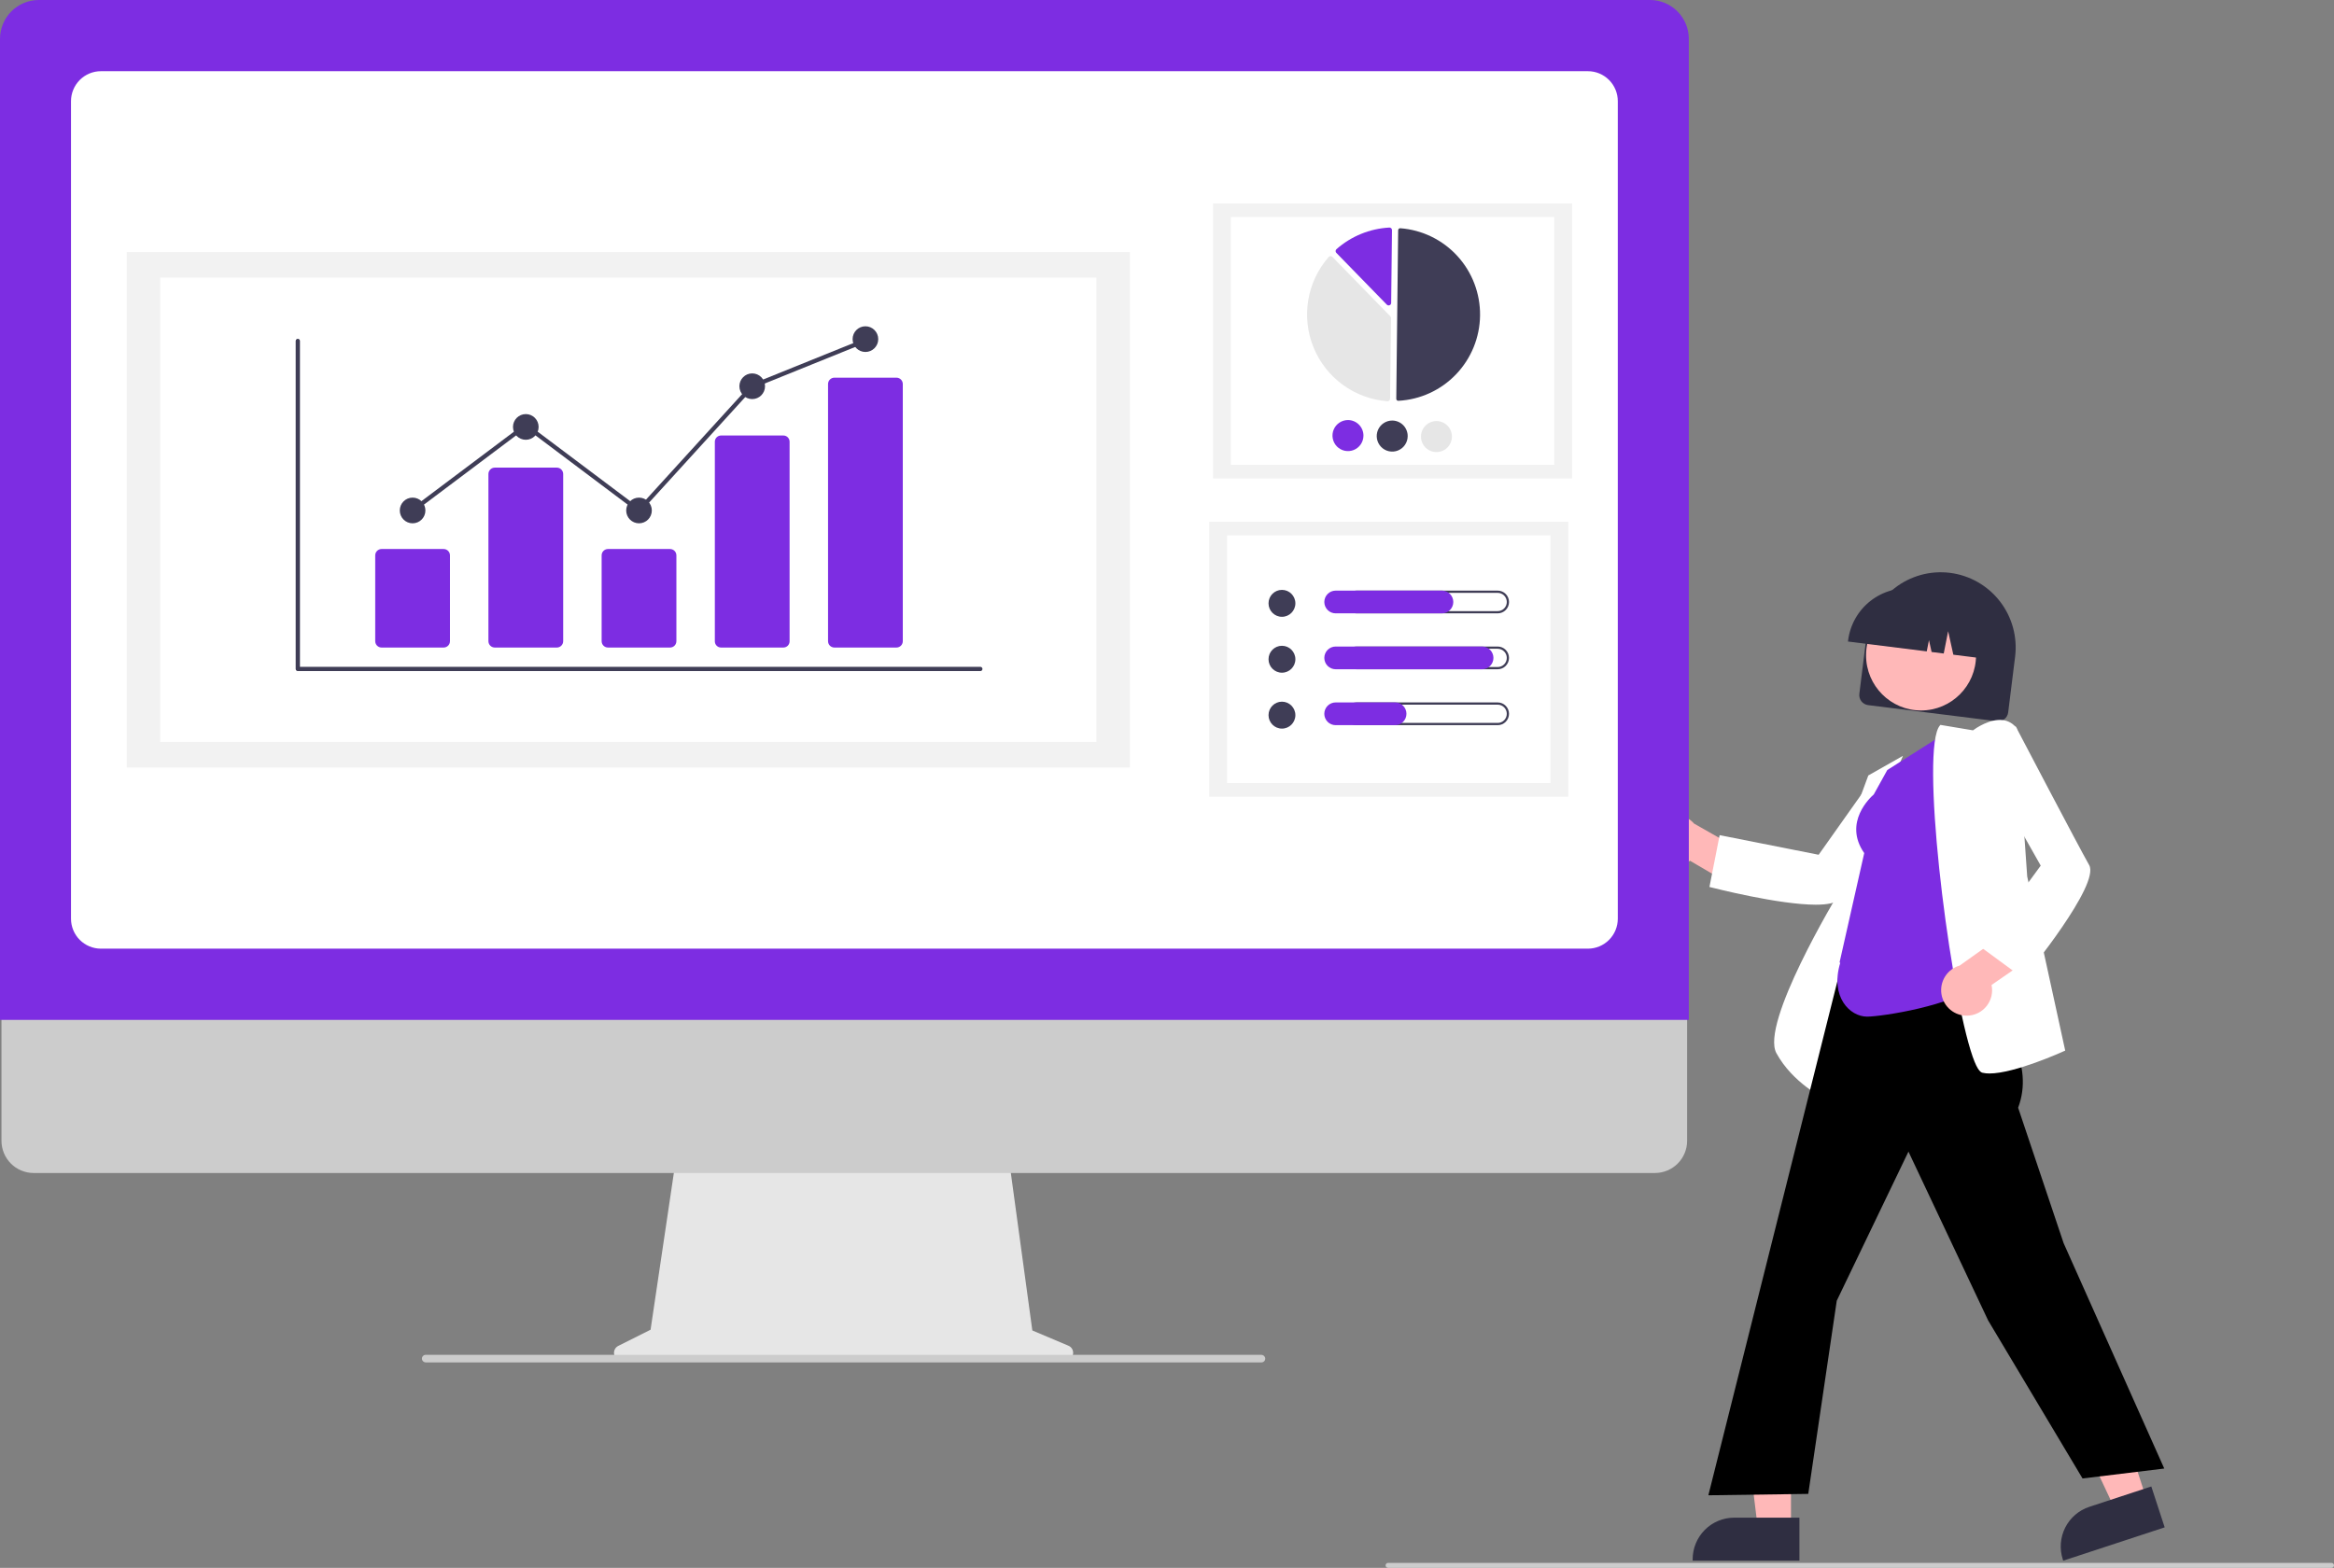 <svg width="253" height="170" viewBox="0 0 253 170" fill="none" xmlns="http://www.w3.org/2000/svg">
<rect x="0" y="0" width="253" height="170" fill="#808080" stroke="none"/>
<g clip-path="url(#clip0_19_79)">
<path d="M201.548 75.232L202.299 69.195C202.566 67.049 203.672 65.097 205.373 63.769C207.075 62.441 209.233 61.846 211.372 62.113C213.511 62.381 215.457 63.49 216.781 65.197C218.105 66.903 218.699 69.068 218.432 71.213L217.681 77.251C217.645 77.539 217.496 77.801 217.268 77.98C217.039 78.158 216.75 78.238 216.462 78.202L202.496 76.455C202.209 76.418 201.948 76.269 201.77 76.04C201.592 75.811 201.513 75.521 201.548 75.232V75.232Z" fill="#2F2E41"/>
<path d="M208.238 77.034C211.529 77.034 214.198 74.358 214.198 71.056C214.198 67.755 211.529 65.078 208.238 65.078C204.946 65.078 202.278 67.755 202.278 71.056C202.278 74.358 204.946 77.034 208.238 77.034Z" fill="#FFB8B8"/>
<path d="M200.331 69.439C200.544 67.742 201.419 66.2 202.764 65.15C204.11 64.1 205.816 63.628 207.508 63.837L208.712 63.988C210.403 64.202 211.941 65.079 212.988 66.429C214.035 67.779 214.506 69.49 214.297 71.187L214.282 71.307L211.737 70.989L211.173 68.443L210.696 70.859L209.381 70.694L209.096 69.41L208.855 70.628L200.316 69.56L200.331 69.439Z" fill="#2F2E41"/>
<path d="M179.088 92.38C179.27 92.739 179.529 93.053 179.845 93.301C180.161 93.548 180.528 93.724 180.919 93.814C181.31 93.904 181.716 93.907 182.109 93.823C182.501 93.739 182.871 93.569 183.191 93.326L188.604 96.507L191.333 93.679L183.626 89.295C183.184 88.782 182.569 88.451 181.899 88.362C181.229 88.274 180.55 88.435 179.991 88.816C179.431 89.196 179.031 89.769 178.864 90.426C178.698 91.083 178.778 91.778 179.088 92.38V92.38Z" fill="#FFB8B8"/>
<path d="M196.83 98.095C192.837 98.095 185.811 96.302 185.422 96.202L185.299 96.17L186.405 90.555L197.137 92.681L202.967 84.446L209.661 83.763L209.474 84.01C209.387 84.125 200.758 95.518 199.415 97.429C199.076 97.911 198.108 98.095 196.83 98.095Z" fill="white"/>
<path d="M197.9 119.172L197.74 119.096C197.706 119.079 194.314 117.424 192.557 114.193C190.808 110.978 198.995 97.337 199.567 96.39L199.576 92.058L202.52 84.083L206.276 81.954L203.052 89.501L197.9 119.172Z" fill="white"/>
<path d="M194.138 165.733L190.548 165.733L188.841 151.847L194.138 151.847L194.138 165.733Z" fill="#FFB8B8"/>
<path d="M195.053 169.223L183.479 169.222V169.076C183.479 167.877 183.954 166.728 184.799 165.881C185.644 165.033 186.789 164.557 187.984 164.557H187.984L195.053 164.558L195.053 169.223Z" fill="#2F2E41"/>
<path d="M232.692 162.578L229.281 163.699L223.347 151.036L228.382 149.382L232.692 162.578Z" fill="#FFB8B8"/>
<path d="M234.646 165.609L223.647 169.223L223.602 169.083C223.23 167.945 223.324 166.704 223.864 165.635C224.403 164.566 225.344 163.756 226.48 163.383L226.48 163.383L233.197 161.175L234.646 165.609Z" fill="#2F2E41"/>
<path d="M225.743 160.308L215.51 143.174L206.872 124.868L199.099 141.038L196.011 161.981L185.182 162.132L185.225 161.962L201.797 95.918L214.776 97.863L214.185 106.455L214.537 106.957C217.468 111.135 220.5 115.454 218.761 120.11L223.69 134.789L234.6 159.231L225.743 160.308Z" fill="black"/>
<path d="M202.39 110.232C200.509 110.232 198.364 108.078 199.477 104.401L199.405 104.348L202.078 92.5C199.745 89.153 202.821 86.391 203.11 86.144L204.578 83.493L211.057 79.372L214.335 106.692L214.287 106.738C211.919 109.01 203.967 110.232 202.39 110.232Z" fill="#7D2DE2"/>
<path d="M215.659 116.396C215.401 116.4 215.144 116.373 214.893 116.315C214.641 116.252 214.234 115.93 213.603 113.871C211.097 105.688 208.138 81.063 210.288 78.654L210.337 78.599L213.867 79.189C214.16 78.971 215.7 77.893 217.12 78.081C217.413 78.118 217.695 78.214 217.948 78.365C218.202 78.515 218.422 78.716 218.596 78.956L218.62 78.987L219.744 95.032L223.864 113.913L223.765 113.958C223.525 114.067 218.382 116.396 215.659 116.396Z" fill="white"/>
<path d="M213.285 110.125C213.686 110.112 214.08 110.01 214.437 109.828C214.795 109.646 215.109 109.387 215.356 109.07C215.603 108.753 215.778 108.385 215.869 107.993C215.959 107.601 215.962 107.193 215.879 106.8L221.045 103.23L219.649 99.552L212.423 104.695C211.773 104.88 211.213 105.298 210.849 105.869C210.485 106.44 210.343 107.125 210.449 107.794C210.556 108.464 210.903 109.071 211.426 109.5C211.948 109.93 212.61 110.152 213.285 110.125V110.125Z" fill="#FFB8B8"/>
<path d="M219.341 106.09L214.738 102.705L221.208 93.858L216.243 85.07L218.464 78.7L218.608 78.975C218.675 79.102 225.304 91.77 226.461 93.8C227.664 95.912 219.758 105.582 219.421 105.992L219.341 106.09Z" fill="white"/>
<path d="M115.818 145.914L111.902 144.259L109.215 124.565H73.433L70.52 144.179L67.016 145.936C66.848 146.02 66.714 146.159 66.635 146.329C66.555 146.499 66.535 146.692 66.578 146.875C66.621 147.058 66.725 147.221 66.872 147.337C67.019 147.454 67.201 147.518 67.388 147.518H115.496C115.688 147.518 115.874 147.451 116.023 147.329C116.171 147.207 116.273 147.037 116.311 146.848C116.349 146.659 116.321 146.463 116.231 146.293C116.141 146.122 115.996 145.988 115.818 145.914V145.914Z" fill="#E6E6E6"/>
<path d="M179.405 127.186H3.635C2.713 127.183 1.829 126.815 1.178 126.16C0.526 125.505 0.16 124.618 0.16 123.693V98.832H182.88V123.693C182.88 124.618 182.514 125.505 181.863 126.16C181.211 126.815 180.327 127.183 179.405 127.186V127.186Z" fill="#CCCCCC"/>
<path d="M183.064 110.582H0V4.21C0.001 3.094 0.444 2.024 1.231 1.235C2.018 0.445 3.085 0.001 4.198 0H178.865C179.978 0.001 181.045 0.445 181.832 1.235C182.619 2.024 183.062 3.094 183.064 4.21V110.582Z" fill="#7D2DE2"/>
<path d="M172.13 102.862H10.934C10.076 102.861 9.253 102.518 8.646 101.91C8.04 101.301 7.698 100.476 7.697 99.616V10.966C7.698 10.106 8.04 9.281 8.646 8.672C9.253 8.064 10.076 7.721 10.934 7.72H172.13C172.988 7.721 173.811 8.064 174.417 8.672C175.024 9.281 175.365 10.106 175.366 10.966V99.616C175.365 100.476 175.024 101.301 174.417 101.91C173.811 102.518 172.988 102.861 172.13 102.862V102.862Z" fill="white"/>
<path d="M136.739 147.723H46.161C46.068 147.725 45.977 147.696 45.903 147.641C45.828 147.586 45.773 147.507 45.748 147.418C45.732 147.357 45.73 147.293 45.742 147.232C45.755 147.17 45.781 147.112 45.819 147.062C45.858 147.012 45.907 146.972 45.963 146.944C46.02 146.916 46.082 146.901 46.144 146.901H136.706C136.804 146.898 136.9 146.928 136.979 146.986C137.057 147.045 137.114 147.128 137.14 147.223C137.153 147.283 137.153 147.345 137.139 147.405C137.125 147.465 137.097 147.521 137.059 147.569C137.021 147.617 136.972 147.656 136.917 147.683C136.861 147.709 136.801 147.723 136.739 147.723Z" fill="#CCCCCC"/>
<path d="M170.409 22.052H131.489V51.875H170.409V22.052Z" fill="#F2F2F2"/>
<path d="M168.475 23.534H133.423V50.394H168.475V23.534Z" fill="white"/>
<path d="M151.565 43.457C151.569 43.457 151.574 43.457 151.578 43.457C153.951 43.332 156.188 42.306 157.833 40.587C159.478 38.867 160.409 36.584 160.435 34.201C160.462 31.818 159.583 29.514 157.976 27.759C156.37 26.003 154.157 24.926 151.788 24.748C151.758 24.746 151.729 24.75 151.701 24.76C151.673 24.769 151.648 24.785 151.626 24.805C151.605 24.824 151.587 24.848 151.576 24.875C151.564 24.901 151.557 24.93 151.557 24.959L151.353 43.24C151.352 43.297 151.374 43.352 151.414 43.393C151.454 43.433 151.508 43.456 151.565 43.457V43.457Z" fill="#3F3D56"/>
<path d="M144.235 27.771C144.308 27.772 144.377 27.802 144.428 27.854L150.703 34.29C150.728 34.316 150.748 34.346 150.761 34.38C150.775 34.413 150.782 34.449 150.781 34.485L150.683 43.233C150.683 43.27 150.675 43.307 150.66 43.342C150.644 43.376 150.622 43.407 150.595 43.432C150.567 43.458 150.534 43.477 150.499 43.49C150.463 43.502 150.425 43.507 150.388 43.504C148.643 43.373 146.969 42.757 145.555 41.724C144.14 40.692 143.041 39.284 142.38 37.66C141.719 36.035 141.523 34.258 141.814 32.527C142.105 30.797 142.871 29.182 144.026 27.865C144.051 27.836 144.082 27.813 144.116 27.797C144.15 27.781 144.187 27.772 144.225 27.771C144.228 27.771 144.232 27.771 144.235 27.771Z" fill="#E6E6E6"/>
<path d="M150.616 24.674C150.686 24.674 150.753 24.702 150.803 24.751C150.83 24.776 150.852 24.808 150.866 24.842C150.881 24.877 150.888 24.914 150.888 24.952L150.799 32.844C150.799 32.899 150.782 32.952 150.751 32.997C150.721 33.041 150.678 33.076 150.627 33.096C150.577 33.117 150.522 33.121 150.469 33.11C150.416 33.099 150.367 33.072 150.329 33.033L144.854 27.417C144.828 27.39 144.808 27.359 144.794 27.324C144.781 27.289 144.775 27.252 144.776 27.215C144.778 27.177 144.787 27.141 144.802 27.107C144.818 27.073 144.841 27.043 144.869 27.018C146.461 25.613 148.48 24.787 150.599 24.674C150.604 24.674 150.61 24.674 150.616 24.674Z" fill="#7D2DE2"/>
<path d="M147.795 47.248C147.791 47.581 147.689 47.905 147.502 48.18C147.314 48.455 147.049 48.668 146.741 48.792C146.433 48.916 146.095 48.945 145.771 48.877C145.446 48.808 145.148 48.644 144.916 48.406C144.684 48.168 144.528 47.866 144.467 47.539C144.405 47.212 144.442 46.873 144.573 46.567C144.703 46.261 144.921 46.001 145.2 45.819C145.478 45.637 145.803 45.542 146.135 45.545C146.58 45.551 147.005 45.733 147.316 46.053C147.627 46.372 147.799 46.801 147.795 47.248Z" fill="#7D2DE2"/>
<path d="M152.59 47.302C152.587 47.635 152.485 47.959 152.297 48.234C152.11 48.509 151.845 48.721 151.537 48.846C151.229 48.969 150.891 48.999 150.566 48.93C150.241 48.862 149.944 48.698 149.712 48.46C149.48 48.222 149.323 47.92 149.262 47.593C149.201 47.266 149.238 46.928 149.368 46.621C149.499 46.315 149.717 46.055 149.995 45.873C150.273 45.691 150.599 45.596 150.931 45.599C151.376 45.605 151.8 45.787 152.112 46.106C152.423 46.426 152.595 46.855 152.59 47.302V47.302Z" fill="#3F3D56"/>
<path d="M157.386 47.356C157.382 47.689 157.28 48.013 157.093 48.288C156.905 48.563 156.641 48.776 156.332 48.9C156.024 49.023 155.686 49.053 155.362 48.984C155.037 48.916 154.739 48.752 154.507 48.514C154.275 48.276 154.119 47.974 154.058 47.647C153.997 47.319 154.034 46.981 154.164 46.675C154.294 46.369 154.513 46.108 154.791 45.927C155.069 45.745 155.394 45.65 155.726 45.653C156.171 45.659 156.596 45.841 156.907 46.16C157.218 46.48 157.39 46.909 157.386 47.356Z" fill="#E6E6E6"/>
<path d="M169.999 56.569H131.079V86.392H169.999V56.569Z" fill="#F2F2F2"/>
<path d="M168.065 58.051H133.013V84.91H168.065V58.051Z" fill="white"/>
<path d="M138.96 66.879C139.764 66.879 140.416 66.225 140.416 65.419C140.416 64.612 139.764 63.959 138.96 63.959C138.157 63.959 137.505 64.612 137.505 65.419C137.505 66.225 138.157 66.879 138.96 66.879Z" fill="#3F3D56"/>
<path d="M162.345 64.283C162.474 64.282 162.603 64.308 162.723 64.358C162.843 64.407 162.952 64.48 163.044 64.572C163.135 64.664 163.208 64.773 163.258 64.894C163.308 65.014 163.333 65.143 163.333 65.273C163.333 65.403 163.308 65.532 163.258 65.652C163.208 65.772 163.135 65.881 163.044 65.973C162.952 66.065 162.843 66.138 162.723 66.188C162.603 66.237 162.474 66.263 162.345 66.263H147.038C146.776 66.263 146.525 66.158 146.34 65.973C146.155 65.787 146.051 65.535 146.051 65.273C146.051 65.01 146.155 64.758 146.34 64.573C146.525 64.387 146.776 64.283 147.038 64.283H162.345ZM162.345 64.04H147.038C146.876 64.04 146.716 64.072 146.567 64.134C146.418 64.195 146.282 64.286 146.168 64.401C146.053 64.515 145.963 64.651 145.901 64.801C145.839 64.95 145.807 65.111 145.807 65.273C145.807 65.435 145.839 65.595 145.901 65.745C145.963 65.894 146.053 66.03 146.168 66.145C146.282 66.259 146.418 66.35 146.567 66.412C146.716 66.474 146.876 66.505 147.038 66.505H162.345C162.506 66.505 162.666 66.474 162.815 66.412C162.965 66.35 163.1 66.259 163.215 66.145C163.329 66.03 163.42 65.894 163.482 65.745C163.543 65.595 163.575 65.435 163.575 65.273C163.575 65.111 163.543 64.95 163.482 64.801C163.42 64.651 163.329 64.515 163.215 64.401C163.1 64.286 162.965 64.195 162.815 64.134C162.666 64.072 162.506 64.04 162.345 64.04V64.04Z" fill="#3F3D56"/>
<path d="M156.305 66.505H144.782C144.456 66.505 144.144 66.375 143.913 66.144C143.683 65.913 143.553 65.6 143.553 65.273C143.553 64.946 143.683 64.632 143.913 64.401C144.144 64.17 144.456 64.04 144.782 64.04H156.305C156.631 64.04 156.943 64.17 157.174 64.401C157.404 64.632 157.534 64.946 157.534 65.273C157.534 65.6 157.404 65.913 157.174 66.144C156.943 66.375 156.631 66.505 156.305 66.505V66.505Z" fill="#7D2DE2"/>
<path d="M138.96 72.94C139.764 72.94 140.416 72.287 140.416 71.481C140.416 70.674 139.764 70.021 138.96 70.021C138.157 70.021 137.505 70.674 137.505 71.481C137.505 72.287 138.157 72.94 138.96 72.94Z" fill="#3F3D56"/>
<path d="M162.345 70.344C162.474 70.344 162.603 70.37 162.723 70.419C162.843 70.469 162.952 70.542 163.044 70.634C163.135 70.726 163.208 70.835 163.258 70.955C163.308 71.076 163.333 71.204 163.333 71.335C163.333 71.465 163.308 71.594 163.258 71.714C163.208 71.834 163.135 71.943 163.044 72.035C162.952 72.127 162.843 72.2 162.723 72.25C162.603 72.299 162.474 72.325 162.345 72.325H147.038C146.776 72.325 146.525 72.22 146.34 72.034C146.155 71.849 146.051 71.597 146.051 71.335C146.051 71.072 146.155 70.82 146.34 70.635C146.525 70.449 146.776 70.344 147.038 70.344H162.345ZM162.345 70.102H147.038C146.712 70.102 146.399 70.232 146.169 70.463C145.938 70.694 145.809 71.008 145.809 71.335C145.809 71.661 145.938 71.975 146.169 72.206C146.399 72.437 146.712 72.567 147.038 72.567H162.345C162.671 72.567 162.983 72.437 163.214 72.206C163.444 71.975 163.573 71.661 163.573 71.335C163.573 71.008 163.444 70.694 163.214 70.463C162.983 70.232 162.671 70.102 162.345 70.102Z" fill="#3F3D56"/>
<path d="M160.656 72.567H144.782C144.456 72.567 144.144 72.437 143.913 72.206C143.683 71.975 143.553 71.661 143.553 71.335C143.553 71.008 143.683 70.694 143.913 70.463C144.144 70.232 144.456 70.102 144.782 70.102H160.656C160.982 70.102 161.295 70.232 161.525 70.463C161.755 70.694 161.885 71.008 161.885 71.335C161.885 71.661 161.755 71.975 161.525 72.206C161.295 72.437 160.982 72.567 160.656 72.567Z" fill="#7D2DE2"/>
<path d="M138.96 79.002C139.764 79.002 140.416 78.348 140.416 77.542C140.416 76.736 139.764 76.082 138.96 76.082C138.157 76.082 137.505 76.736 137.505 77.542C137.505 78.348 138.157 79.002 138.96 79.002Z" fill="#3F3D56"/>
<path d="M162.345 76.406C162.474 76.406 162.603 76.431 162.723 76.481C162.843 76.531 162.952 76.603 163.044 76.695C163.135 76.787 163.208 76.897 163.258 77.017C163.308 77.137 163.333 77.266 163.333 77.396C163.333 77.526 163.308 77.655 163.258 77.775C163.208 77.895 163.135 78.005 163.044 78.097C162.952 78.189 162.843 78.261 162.723 78.311C162.603 78.361 162.474 78.386 162.345 78.386H147.038C146.776 78.386 146.525 78.282 146.34 78.096C146.155 77.91 146.051 77.659 146.051 77.396C146.051 77.133 146.155 76.882 146.34 76.696C146.525 76.51 146.776 76.406 147.038 76.406H162.345ZM162.345 76.164H147.038C146.712 76.164 146.399 76.293 146.169 76.525C145.938 76.756 145.809 77.069 145.809 77.396C145.809 77.723 145.938 78.036 146.169 78.267C146.399 78.499 146.712 78.629 147.038 78.629H162.345C162.671 78.629 162.983 78.499 163.214 78.267C163.444 78.036 163.573 77.723 163.573 77.396C163.573 77.069 163.444 76.756 163.214 76.525C162.983 76.293 162.671 76.164 162.345 76.164Z" fill="#3F3D56"/>
<path d="M151.228 78.629H144.782C144.62 78.629 144.46 78.597 144.311 78.535C144.162 78.473 144.026 78.383 143.912 78.268C143.798 78.154 143.707 78.018 143.645 77.868C143.583 77.718 143.551 77.558 143.551 77.396C143.551 77.234 143.583 77.074 143.645 76.924C143.707 76.774 143.798 76.638 143.912 76.524C144.026 76.409 144.162 76.319 144.311 76.257C144.46 76.195 144.62 76.163 144.782 76.164H151.228C151.554 76.164 151.866 76.294 152.096 76.525C152.326 76.756 152.455 77.07 152.455 77.396C152.455 77.723 152.326 78.036 152.096 78.267C151.866 78.498 151.554 78.628 151.228 78.629V78.629Z" fill="#7D2DE2"/>
<path d="M122.476 27.329H13.74V83.223H122.476V27.329Z" fill="#F2F2F2"/>
<path d="M118.851 30.106H17.365V80.445H118.851V30.106Z" fill="white"/>
<path d="M106.265 72.766H32.283C32.222 72.766 32.163 72.741 32.119 72.698C32.076 72.654 32.051 72.595 32.051 72.533V36.968C32.051 36.906 32.076 36.847 32.119 36.803C32.163 36.76 32.222 36.735 32.283 36.735C32.344 36.735 32.403 36.76 32.447 36.803C32.49 36.847 32.514 36.906 32.514 36.968V72.301H106.265C106.326 72.301 106.385 72.326 106.429 72.369C106.472 72.413 106.496 72.472 106.496 72.533C106.496 72.595 106.472 72.654 106.429 72.698C106.385 72.741 106.326 72.766 106.265 72.766V72.766Z" fill="#3F3D56"/>
<path d="M48.09 70.211H41.361C41.178 70.211 41.004 70.138 40.875 70.009C40.746 69.88 40.674 69.705 40.673 69.522V60.218C40.674 60.035 40.746 59.86 40.875 59.731C41.004 59.602 41.178 59.529 41.361 59.529H48.09C48.272 59.529 48.447 59.602 48.575 59.731C48.704 59.86 48.777 60.035 48.777 60.218V69.522C48.777 69.705 48.704 69.88 48.575 70.009C48.447 70.138 48.272 70.211 48.09 70.211V70.211Z" fill="#7D2DE2"/>
<path d="M60.361 70.211H53.632C53.45 70.211 53.275 70.138 53.146 70.009C53.017 69.88 52.945 69.705 52.944 69.522V51.394C52.945 51.211 53.017 51.036 53.146 50.907C53.275 50.777 53.45 50.705 53.632 50.704H60.361C60.543 50.705 60.718 50.777 60.846 50.907C60.975 51.036 61.048 51.211 61.048 51.394V69.522C61.048 69.705 60.975 69.88 60.846 70.009C60.718 70.138 60.543 70.211 60.361 70.211V70.211Z" fill="#7D2DE2"/>
<path d="M72.632 70.211H65.903C65.721 70.211 65.546 70.138 65.417 70.009C65.288 69.88 65.216 69.705 65.216 69.522V60.218C65.216 60.035 65.288 59.86 65.417 59.731C65.546 59.602 65.721 59.529 65.903 59.529H72.632C72.814 59.529 72.989 59.602 73.118 59.731C73.246 59.86 73.319 60.035 73.319 60.218V69.522C73.319 69.705 73.246 69.88 73.118 70.009C72.989 70.138 72.814 70.211 72.632 70.211V70.211Z" fill="#7D2DE2"/>
<path d="M84.903 70.211H78.174C77.996 70.215 77.824 70.148 77.695 70.025C77.566 69.901 77.491 69.732 77.487 69.553V47.879C77.491 47.701 77.566 47.531 77.695 47.408C77.824 47.284 77.996 47.217 78.174 47.221H84.903C85.081 47.217 85.253 47.284 85.382 47.408C85.511 47.531 85.586 47.701 85.59 47.879V69.553C85.586 69.732 85.511 69.901 85.382 70.025C85.253 70.148 85.081 70.215 84.903 70.211V70.211Z" fill="#7D2DE2"/>
<path d="M97.174 70.211H90.445C90.263 70.211 90.088 70.138 89.959 70.009C89.83 69.88 89.758 69.705 89.758 69.522V41.64C89.758 41.458 89.83 41.282 89.959 41.153C90.088 41.024 90.263 40.951 90.445 40.951H97.174C97.356 40.951 97.531 41.024 97.66 41.153C97.788 41.282 97.861 41.458 97.861 41.64V69.522C97.861 69.705 97.788 69.88 97.66 70.009C97.531 70.138 97.356 70.211 97.174 70.211V70.211Z" fill="#7D2DE2"/>
<path d="M44.725 56.742C45.492 56.742 46.114 56.118 46.114 55.349C46.114 54.579 45.492 53.956 44.725 53.956C43.958 53.956 43.336 54.579 43.336 55.349C43.336 56.118 43.958 56.742 44.725 56.742Z" fill="#3F3D56"/>
<path d="M56.996 47.685C57.764 47.685 58.385 47.062 58.385 46.292C58.385 45.523 57.764 44.899 56.996 44.899C56.229 44.899 55.607 45.523 55.607 46.292C55.607 47.062 56.229 47.685 56.996 47.685Z" fill="#3F3D56"/>
<path d="M69.267 56.742C70.035 56.742 70.656 56.118 70.656 55.349C70.656 54.579 70.035 53.956 69.267 53.956C68.5 53.956 67.878 54.579 67.878 55.349C67.878 56.118 68.5 56.742 69.267 56.742Z" fill="#3F3D56"/>
<path d="M81.538 43.273C82.306 43.273 82.928 42.649 82.928 41.88C82.928 41.11 82.306 40.487 81.538 40.487C80.771 40.487 80.149 41.11 80.149 41.88C80.149 42.649 80.771 43.273 81.538 43.273Z" fill="#3F3D56"/>
<path d="M93.809 38.164C94.577 38.164 95.199 37.541 95.199 36.771C95.199 36.002 94.577 35.378 93.809 35.378C93.042 35.378 92.42 36.002 92.42 36.771C92.42 37.541 93.042 38.164 93.809 38.164Z" fill="#3F3D56"/>
<path d="M69.296 55.661L56.996 46.42L44.864 55.535L44.586 55.163L56.996 45.84L69.238 55.037L81.403 41.684L81.452 41.664L93.723 36.706L93.896 37.136L81.674 42.076L69.296 55.661Z" fill="#3F3D56"/>
<path d="M252.732 170H150.463C150.392 170 150.324 169.972 150.273 169.921C150.223 169.871 150.195 169.802 150.195 169.731C150.195 169.659 150.223 169.591 150.273 169.541C150.324 169.49 150.392 169.462 150.463 169.462H252.732C252.803 169.462 252.871 169.49 252.921 169.541C252.972 169.591 253 169.659 253 169.731C253 169.802 252.972 169.871 252.921 169.921C252.871 169.972 252.803 170 252.732 170Z" fill="#CCCCCC"/>
</g>
<defs>
<clipPath id="clip0_19_79">
<rect width="253" height="170" fill="white"/>
</clipPath>
</defs>
</svg>
